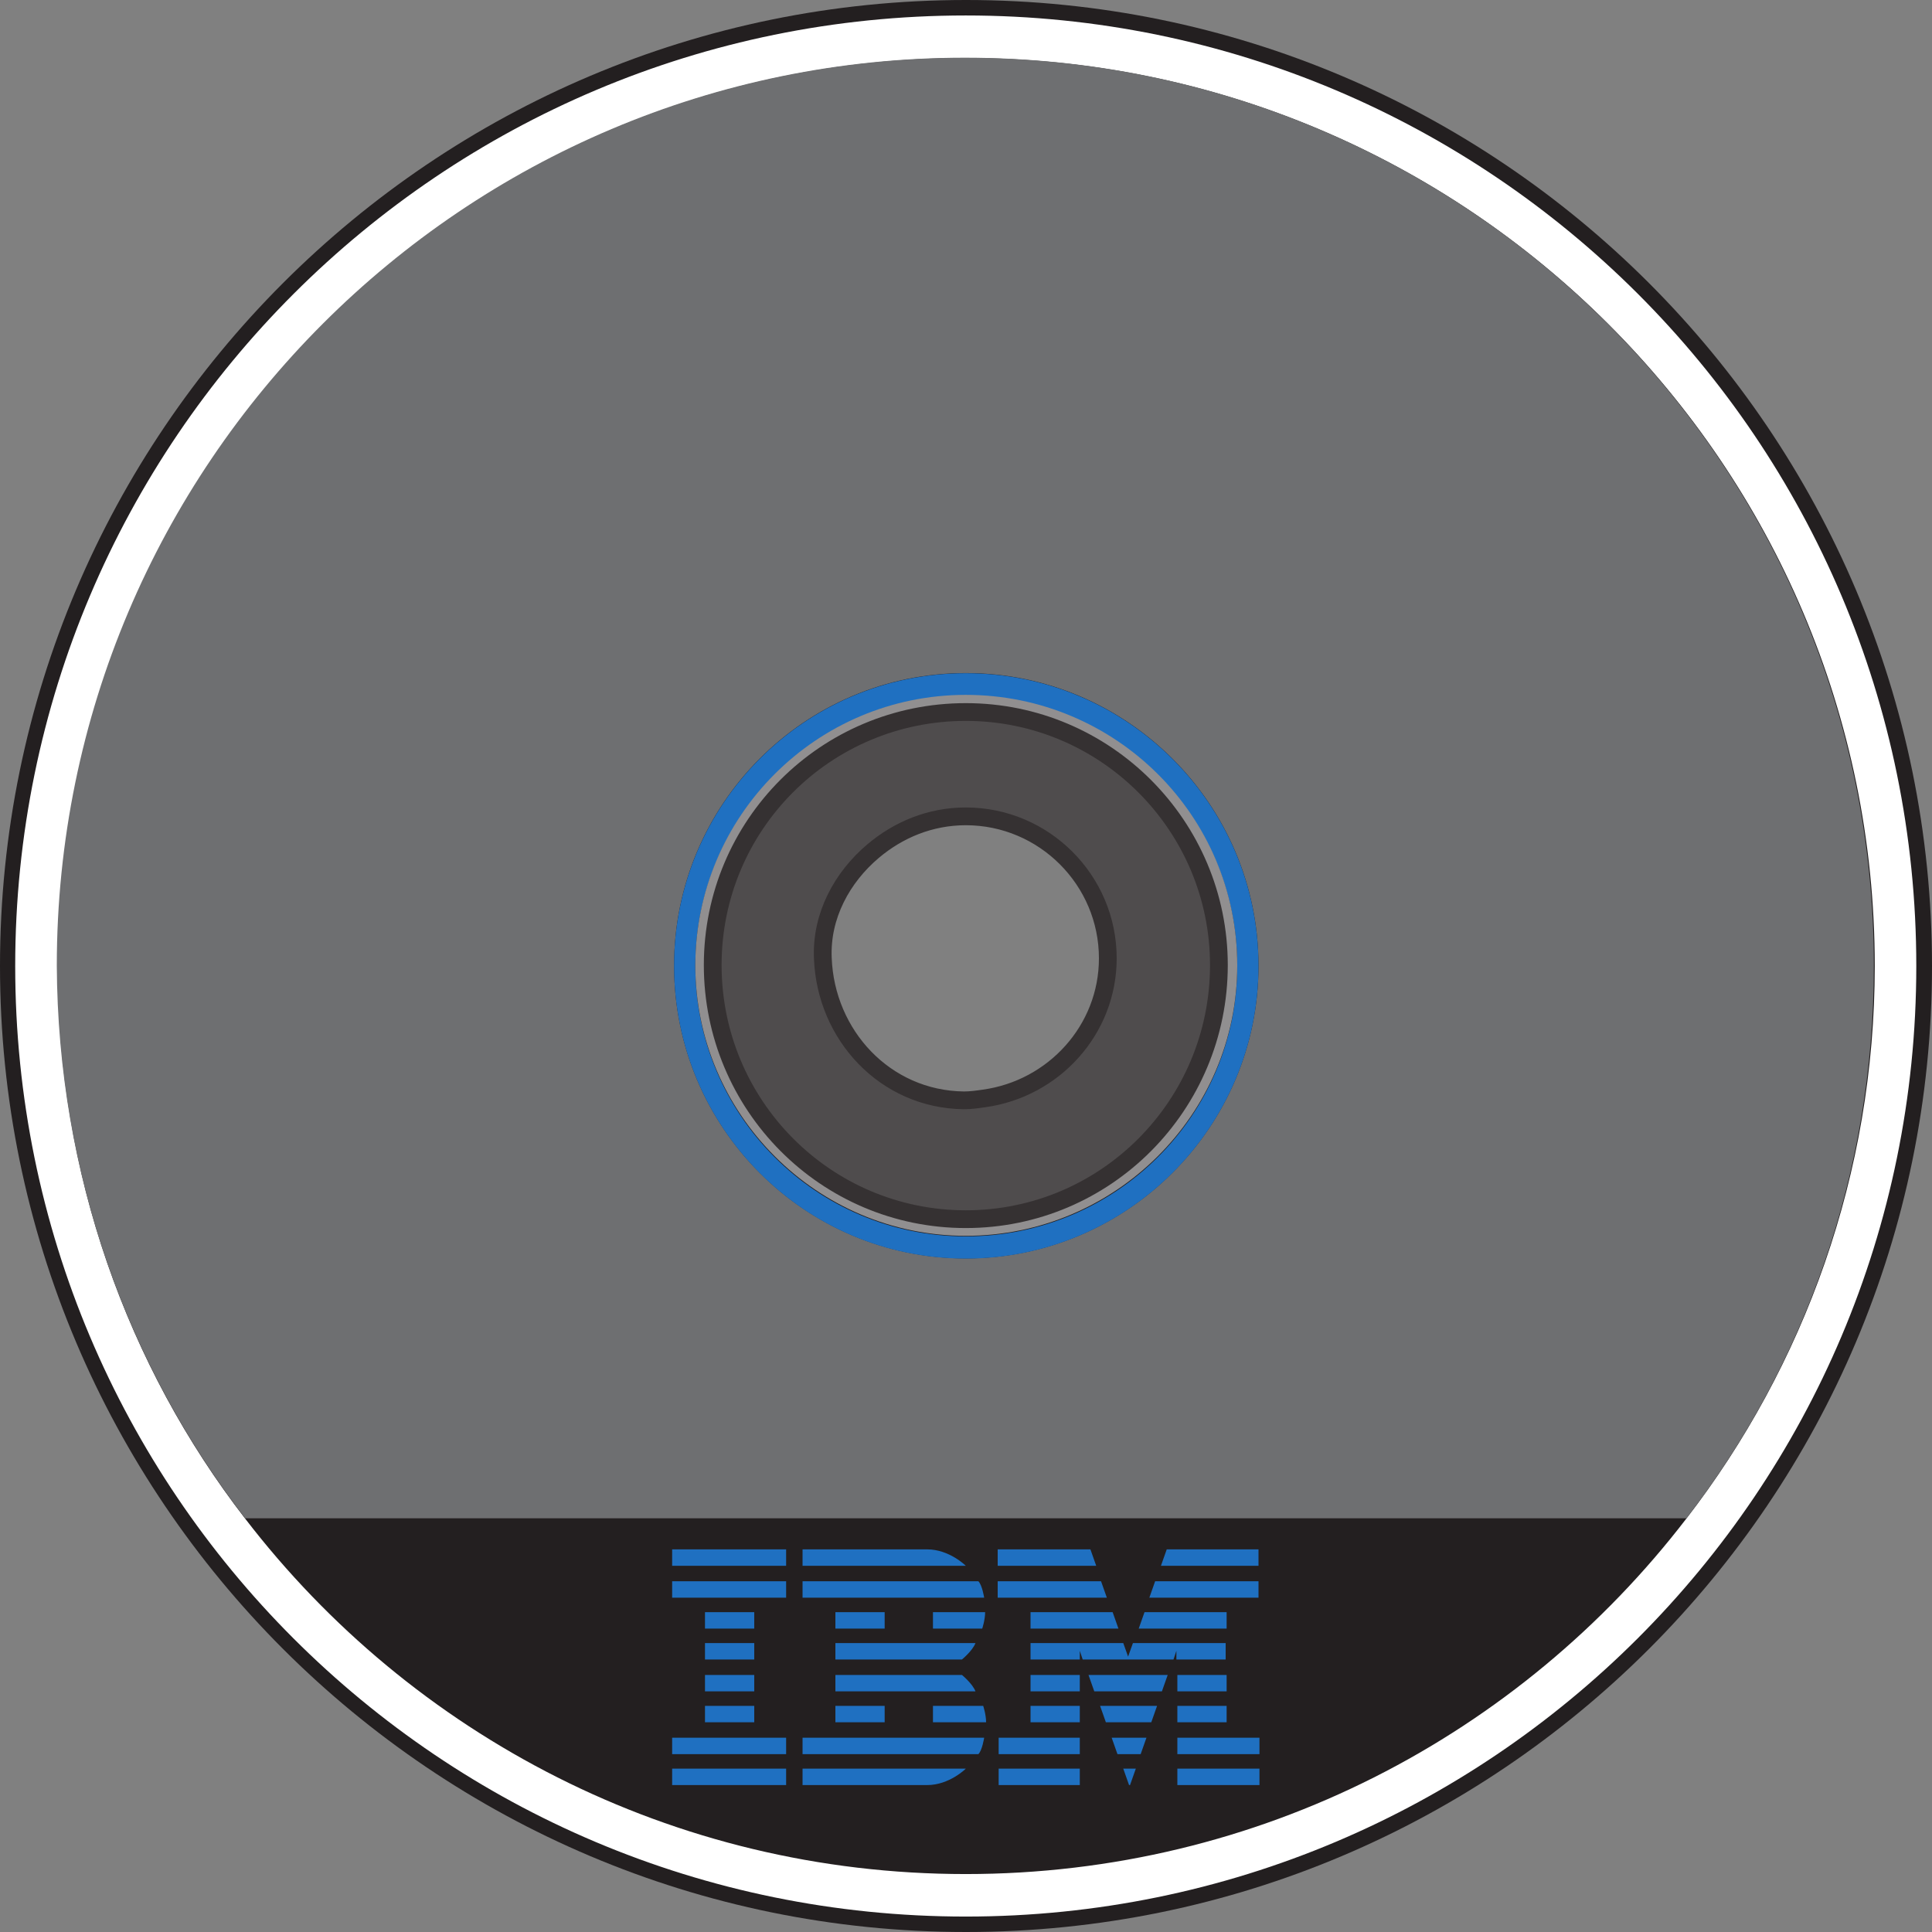 <?xml version="1.0" encoding="UTF-8" standalone="no"?>
<!-- Generator: Adobe Illustrator 22.0.0, SVG Export Plug-In . SVG Version: 6.00 Build 0)  -->

<svg
   xmlns:dc="http://purl.org/dc/elements/1.1/"
   xmlns:cc="http://creativecommons.org/ns#"
   xmlns:rdf="http://www.w3.org/1999/02/22-rdf-syntax-ns#"
   xmlns:svg="http://www.w3.org/2000/svg"
   xmlns="http://www.w3.org/2000/svg"
   xmlns:sodipodi="http://sodipodi.sourceforge.net/DTD/sodipodi-0.dtd"
   xmlns:inkscape="http://www.inkscape.org/namespaces/inkscape"
   version="1.1"
   id="Capa_1"
   x="0px"
   y="0px"
   viewBox="0 0 200 200"
   enable-background="new 0 0 200 200"
   xml:space="preserve"
   sodipodi:docname="game.svg"
   width="200"
   height="200"
   inkscape:version="0.92.4 5da689c313, 2019-01-14"><rect x="0" y="0" width="200" height="200" fill="#808080" stroke="none"/><defs
   id="defs35" /><sodipodi:namedview
   pagecolor="#ffffff"
   bordercolor="#666666"
   borderopacity="1"
   objecttolerance="10"
   gridtolerance="10"
   guidetolerance="10"
   inkscape:pageopacity="0"
   inkscape:pageshadow="2"
   inkscape:window-width="471"
   inkscape:window-height="442"
   id="namedview33"
   showgrid="false"
   inkscape:zoom="1.18"
   inkscape:cx="99.9801"
   inkscape:cy="100.0099"
   inkscape:window-x="0"
   inkscape:window-y="0"
   inkscape:window-maximized="0"
   inkscape:current-layer="Capa_1" />
<g
   id="g30"
   transform="translate(-0.02,-0.01)">
	<g
   id="g14">
		<g
   id="g20"
   transform="translate(172.02,86.01)">
			<path
   d="m -72,-86 c -55.2,0 -100,44.8 -100,100 0,55.2 44.8,100 100,100 C -16.8,114 28,69.2 28,14 28,-41.2 -16.8,-86 -72,-86 Z m -0.2,113.9 c -8.2,0 -14.3,-6.7 -14.7,-14.7 -0.4,-7.9 7,-14.7 14.7,-14.7 8.2,0 14.3,6.7 14.7,14.7 0.3,7.9 -7,14.7 -14.7,14.7 z"
   id="path2"
   inkscape:connector-curvature="0"
   style="fill:#231f20" />
		</g>
		<g
   id="g24"
   transform="translate(150.194,36.812)">
			<path
   id="path26"
   d="m 24.4,120.4 c -17.2,22.4 -44.2,36.8 -74.6,36.8 -30.4,0 -57.4,-14.4 -74.6,-36.8 -12.2,-15.8 -19.4,-35.7 -19.4,-57.2 0,-51.9 42.1,-94 94,-94 51.9,0 94.1,42.1 94.1,94 0,21.5 -7.3,41.4 -19.5,57.2 z M -50.2,-35.2 c -54.3,0 -98.4,44 -98.4,98.4 0,54.4 44,98.4 98.4,98.4 54.3,0 98.4,-44 98.4,-98.4 0,-54.4 -44.1,-98.4 -98.4,-98.4"
   inkscape:connector-curvature="0"
   style="fill:#ffffff" />
		</g>
		<g
   id="g32"
   transform="translate(86,59.983)">
			<path
   id="path34"
   d="M 14,70.3 C -2.7,70.3 -16.2,56.7 -16.2,40 -16.2,23.3 -2.7,9.7 14,9.7 30.7,9.7 44.3,23.3 44.3,40 44.3,56.7 30.7,70.3 14,70.3 M -60.6,97.2 H 88.6 C 100.8,81.4 108,61.5 108,40 c 0,-51.9 -42.1,-94 -94.1,-94 -51.9,0 -94,42.1 -94,94 0.1,21.5 7.3,41.4 19.5,57.2"
   inkscape:connector-curvature="0"
   style="fill:#6e6f71" />
		</g>
		<g
   id="g36"
   transform="translate(86,61.9)">
			<path
   id="path38"
   d="m 14,66.1 c -15.5,0 -28,-12.6 -28,-28 0,-15.4 12.6,-28 28,-28 15.4,0 28.1,12.5 28.1,28 0,15.5 -12.6,28 -28.1,28 M 14,7.8 c -16.7,0 -30.2,13.6 -30.2,30.3 0,16.7 13.5,30.3 30.2,30.3 16.7,0 30.3,-13.6 30.3,-30.3 C 44.3,21.4 30.7,7.8 14,7.8"
   inkscape:connector-curvature="0"
   style="fill:#1f70c1" />
		</g>
		<g
   id="g40"
   transform="translate(86,63.442)">
			<path
   id="path42"
   d="M 14,62.8 C -0.5,62.8 -12.2,51 -12.2,36.6 -12.2,22.1 -0.5,10.4 14,10.4 28.5,10.4 40.2,22.1 40.2,36.6 40.2,51 28.5,62.8 14,62.8 M 14,8.5 c -15.5,0 -28,12.6 -28,28 0,15.4 12.6,28 28,28 15.4,0 28.1,-12.5 28.1,-28 C 42.1,21 29.5,8.5 14,8.5"
   inkscape:connector-curvature="0"
   style="fill:#918f90" />
		</g>
		<g
   id="g44"
   transform="translate(86,74.118)">
			<path
   d="m 14,-0.4 c -14.5,0 -26.2,11.7 -26.2,26.2 0,14.5 11.7,26.3 26.2,26.3 14.5,0 26.2,-11.8 26.2,-26.3 C 40.2,11.4 28.5,-0.4 14,-0.4 Z m 1.9,40 c -0.7,0.1 -1.4,0.2 -2.1,0.2 C 5.6,39.7 -0.5,33 -0.8,25.1 -1,20.7 1.2,16.7 4.4,14 7,11.8 10.3,10.4 14,10.4 c 8.1,0 14.7,6.6 14.7,14.7 0,7.4 -5.6,13.5 -12.8,14.5 z"
   id="path13"
   inkscape:connector-curvature="0"
   style="fill:#4f4c4d" />
		</g>
		<g
   id="g48"
   transform="translate(86,74.118)">
			<path
   stroke-miterlimit="10"
   d="m 14,-0.4 c -14.5,0 -26.2,11.7 -26.2,26.2 0,14.5 11.7,26.3 26.2,26.3 14.5,0 26.2,-11.8 26.2,-26.3 C 40.2,11.4 28.5,-0.4 14,-0.4 Z m 1.9,40 c -0.7,0.1 -1.4,0.2 -2.1,0.2 C 5.6,39.7 -0.5,33 -0.8,25.1 -1,20.7 1.2,16.7 4.4,14 7,11.8 10.3,10.4 14,10.4 c 8.1,0 14.7,6.6 14.7,14.7 0,7.4 -5.6,13.5 -12.8,14.5 z"
   id="path16"
   inkscape:connector-curvature="0"
   style="fill:none;stroke:#353132;stroke-width:1.839;stroke-miterlimit:10" />
		</g>
		<g
   id="g52"
   transform="translate(120.207,46.675)">
		</g>
		<g
   id="g56"
   transform="translate(96.631,34.691)">
		</g>
		<g
   id="g60"
   transform="translate(57.443,34.357)">
		</g>
		<g
   id="g64"
   transform="translate(66.162,36.118)">
		</g>
		<g
   id="g68"
   transform="translate(73.887,33.721)">
		</g>
		<g
   id="g72"
   transform="translate(95.358,34.037)">
		</g>
		<g
   id="g76"
   transform="translate(84.985,36.494)">
		</g>
		<g
   id="g80"
   transform="translate(110.471,40.204)">
		</g>
		<g
   id="g84"
   transform="translate(103.127,48.837)">
		</g>
	</g>
	<path
   id="path4059"
   inkscape:connector-curvature="0"
   d="m 69.6,160.4 v 1.7 h 11.8 v -1.7 z m 13.5,0 v 1.7 H 100 c 0,0 -1.7,-1.7 -4,-1.7 z m 20.2,0 v 1.7 h 10.2 l -0.6,-1.7 z m 17.5,0 -0.6,1.7 h 10.1 v -1.7 z m -51.2,3.3 v 1.7 h 11.8 v -1.7 z m 13.5,0 v 1.7 h 18.8 c 0,0 -0.2,-1.3 -0.6,-1.7 z m 20.2,0 v 1.7 h 11.3 l -0.6,-1.7 z m 16.3,0 -0.6,1.7 h 11.3 v -1.7 z M 73,166.9 v 1.7 h 5.1 v -1.7 z m 13.5,0 v 1.7 h 5.1 v -1.7 z m 10.1,0 v 1.7 h 5.1 c 0,0 0.3,-0.9 0.3,-1.7 z m 10.1,0 v 1.7 h 9.1 l -0.6,-1.7 z m 11.8,0 -0.6,1.7 h 9.1 v -1.7 z M 73,170.1 v 1.7 h 5.1 v -1.7 z m 13.5,0 v 1.7 h 13.1 c 0,0 1.1,-0.9 1.4,-1.7 z m 20.2,0 v 1.7 h 5.1 v -0.9 l 0.3,0.9 h 9.4 l 0.3,-0.9 v 0.9 h 5.1 v -1.7 h -9.6 l -0.5,1.4 -0.5,-1.4 z M 73,173.4 v 1.7 h 5.1 v -1.7 z m 13.5,0 v 1.7 H 101 c -0.3,-0.8 -1.4,-1.7 -1.4,-1.7 z m 20.2,0 v 1.7 h 5.1 v -1.7 z m 6,0 0.6,1.7 h 7 l 0.6,-1.7 z m 9.2,0 v 1.7 h 5.1 v -1.7 z M 73,176.6 v 1.7 h 5.1 v -1.7 z m 13.5,0 v 1.7 h 5.1 v -1.7 z m 10.1,0 v 1.7 h 5.5 c 0,-0.8 -0.3,-1.7 -0.3,-1.7 z m 10.1,0 v 1.7 h 5.1 v -1.7 z m 7.2,0 0.6,1.7 h 4.7 l 0.6,-1.7 z m 8,0 v 1.7 h 5.1 v -1.7 z m -52.3,3.3 v 1.7 h 11.8 v -1.7 z m 13.5,0 v 1.7 h 18.2 c 0.4,-0.4 0.6,-1.7 0.6,-1.7 z m 20.3,0 v 1.7 h 8.4 v -1.7 z m 11.7,0 0.6,1.7 h 2.4 l 0.6,-1.7 z m 6.8,0 v 1.7 h 8.5 v -1.7 z m -52.3,3.2 v 1.7 h 11.8 v -1.7 z m 13.5,0 v 1.7 H 96 c 2.3,0 4,-1.7 4,-1.7 z m 20.3,0 v 1.7 h 8.4 v -1.7 z m 12.9,0 0.6,1.7 h 0.1 l 0.6,-1.7 h -1.3 z m 5.6,0 v 1.7 h 8.5 v -1.7 z"
   style="fill:#1f70c1" />
</g>
</svg>
